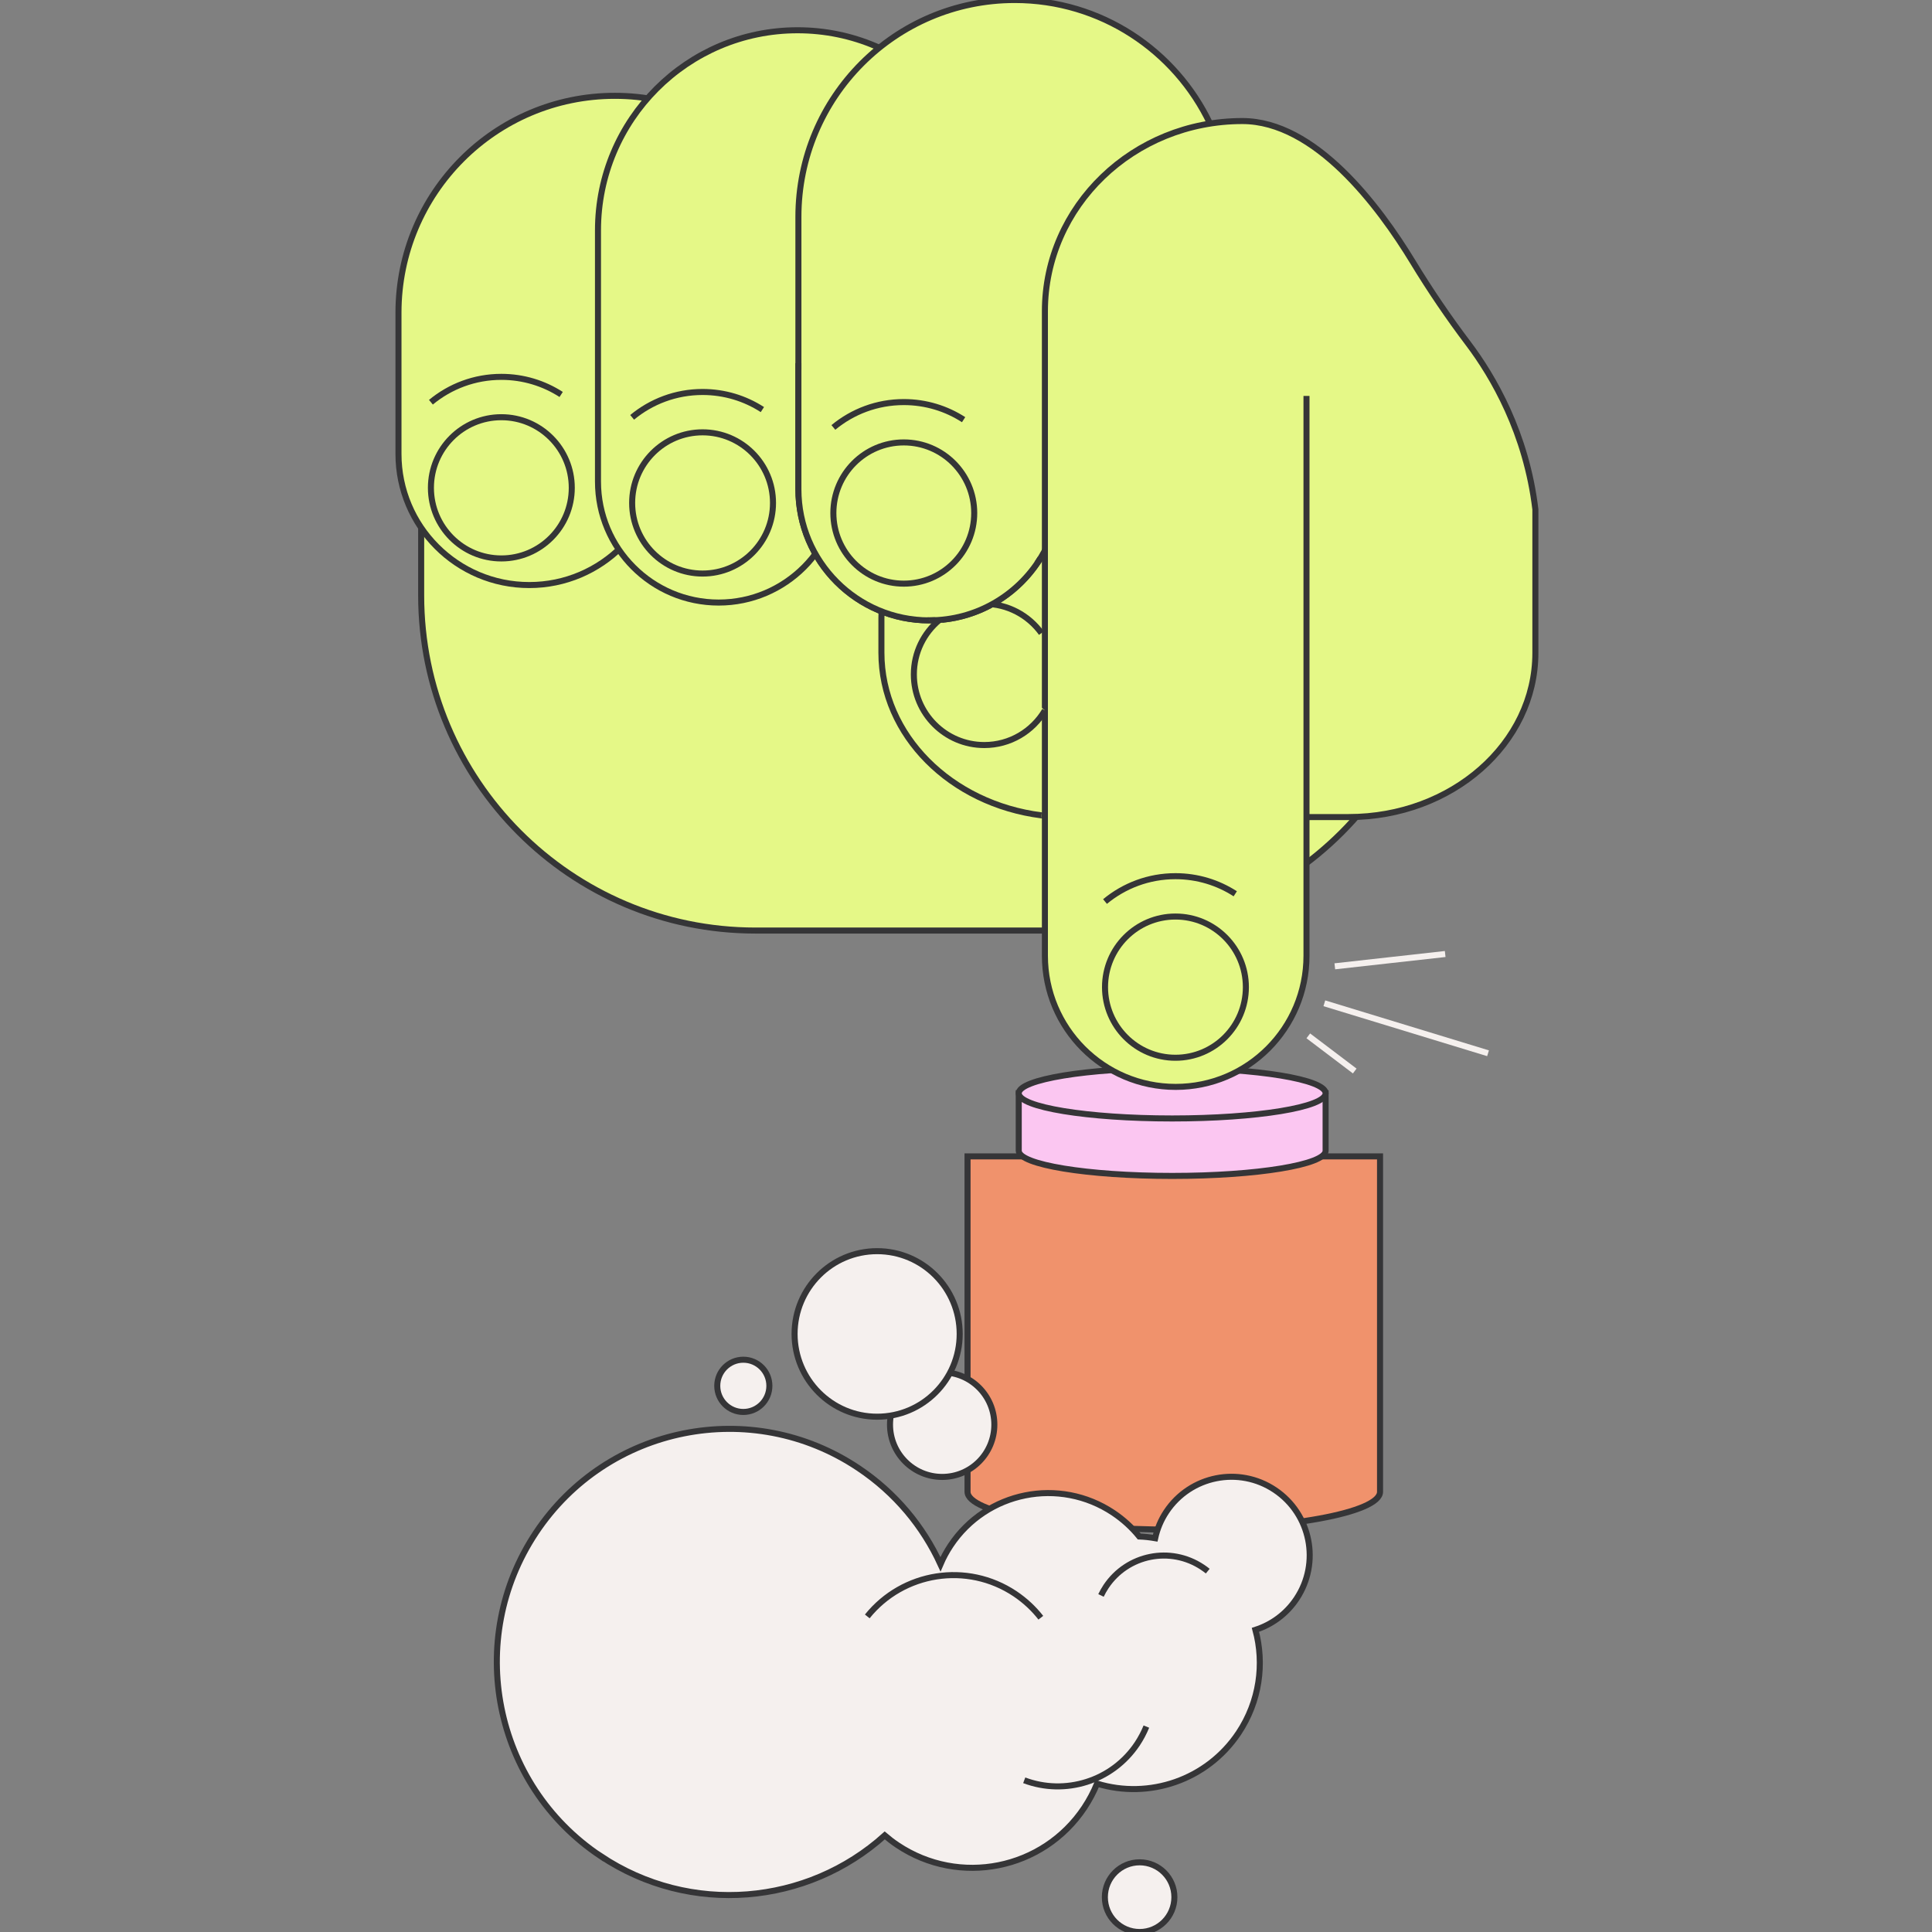 <svg width="320" height="320" viewBox="0 0 320 320" fill="none" xmlns="http://www.w3.org/2000/svg">
<rect x="0" y="0" width="320" height="320" fill="#808080" stroke="none"/>
<g clip-path="url(#clip0_45_6614)">
<path d="M160.254 247.088C160.254 250.546 175.552 253.353 194.416 253.353C213.28 253.353 228.578 250.546 228.578 247.088V191.535H160.254V247.088Z" fill="#F0926C" stroke="#353537" stroke-miterlimit="10"/>
<path d="M168.736 190.601C168.736 192.899 180.118 194.77 194.149 194.77C208.18 194.77 219.562 192.907 219.562 190.601V181.078H168.736V190.601Z" fill="#FBC6F1" stroke="#353537" stroke-miterlimit="10"/>
<path d="M194.149 185.253C208.184 185.253 219.562 183.387 219.562 181.085C219.562 178.782 208.184 176.916 194.149 176.916C180.114 176.916 168.736 178.782 168.736 181.085C168.736 183.387 180.114 185.253 194.149 185.253Z" fill="#FBC6F1" stroke="#353537" stroke-miterlimit="10"/>
<path d="M69.749 75.186H238.476V98.618C238.476 129.26 213.663 154.129 183.109 154.129H125.125C94.563 154.129 69.758 129.251 69.758 98.618V75.186H69.749Z" fill="#E5F887" stroke="#353537" stroke-miterlimit="10"/>
<path d="M113.077 42.188V79.78" stroke="#353537" stroke-miterlimit="10"/>
<path d="M137.657 51.792C137.657 31.952 121.617 15.871 101.828 15.871C82.039 15.871 66 31.952 66 51.792V71.006V75.183C66 87.179 75.699 96.903 87.664 96.903C99.629 96.903 109.327 87.179 109.327 75.183V42.603" fill="#E5F887"/>
<path d="M137.657 51.792C137.657 31.952 121.617 15.871 101.828 15.871C82.039 15.871 66 31.952 66 51.792V71.006V75.183C66 87.179 75.699 96.903 87.664 96.903C99.629 96.903 109.327 87.179 109.327 75.183V42.603" stroke="#353537" stroke-miterlimit="10"/>
<path d="M165.153 94.79V38.151C165.153 19.848 150.355 5.012 132.099 5.012C113.843 5.012 99.045 19.848 99.045 38.151V60.498V79.762C99.045 90.83 107.994 99.802 119.034 99.802C130.074 99.802 139.023 90.83 139.023 79.762V49.705" fill="#E5F887"/>
<path d="M165.153 94.79V38.151C165.153 19.848 150.355 5.012 132.099 5.012C113.843 5.012 99.045 19.848 99.045 38.151V60.498V79.762C99.045 90.83 107.994 99.802 119.034 99.802C130.074 99.802 139.023 90.83 139.023 79.762V49.705" stroke="#353537" stroke-miterlimit="10"/>
<path d="M200.423 20.475C194.666 8.362 182.342 0 168.069 0C148.28 0 132.241 16.081 132.241 35.921V60.147V81.032C132.241 93.028 141.94 102.752 153.905 102.752C165.87 102.752 175.568 93.028 175.568 81.032V48.452" fill="#E5F887"/>
<path d="M200.423 20.475C194.666 8.362 182.342 0 168.069 0C148.28 0 132.241 16.081 132.241 35.921V60.147V81.032C132.241 93.028 141.94 102.752 153.905 102.752C165.87 102.752 175.568 93.028 175.568 81.032V48.452" stroke="#353537" stroke-miterlimit="10"/>
<path d="M172.494 135.048C157.504 133.143 145.989 121.807 145.989 108.107V102.409C145.989 102.109 145.989 101.816 146.006 101.516" fill="#E5F887"/>
<path d="M172.494 135.048C157.504 133.143 145.989 121.807 145.989 108.107V102.409C145.989 102.109 145.989 101.816 146.006 101.516" stroke="#353537" stroke-miterlimit="10"/>
<path d="M216.854 135.333H176.951C175.435 135.333 173.952 135.241 172.494 135.049" fill="#E5F887"/>
<path d="M216.854 135.333H176.951C175.435 135.333 173.952 135.241 172.494 135.049" stroke="#353537" stroke-miterlimit="10"/>
<path d="M216.396 77.54V65.577V158.304C216.396 170.3 206.697 180.024 194.732 180.024C182.767 180.024 173.069 170.3 173.069 158.304V155.882V51.551C173.069 34.15 187.708 20.049 205.772 20.049C217.812 20.049 228.336 34.05 234.01 43.381C236.843 48.042 239.909 52.562 243.201 56.914C247.292 62.336 252.791 71.709 254.307 84.373V108.148C254.307 123.16 240.468 135.331 223.387 135.331H216.854" fill="#E5F887"/>
<path d="M216.396 77.54V65.577V158.304C216.396 170.3 206.697 180.024 194.732 180.024C182.767 180.024 173.069 170.3 173.069 158.304V155.882V51.551C173.069 34.15 187.708 20.049 205.772 20.049C217.812 20.049 228.336 34.05 234.01 43.381C236.843 48.042 239.909 52.562 243.201 56.914C247.292 62.336 252.791 71.709 254.307 84.373V108.148C254.307 123.16 240.468 135.331 223.387 135.331H216.854" stroke="#353537" stroke-miterlimit="10"/>
<path d="M173.069 117.672C171.036 121.106 167.303 123.403 163.028 123.403C156.587 123.403 151.363 118.165 151.363 111.708C151.363 108.074 153.013 104.832 155.604 102.686" fill="#E5F887"/>
<path d="M173.069 117.672C171.036 121.106 167.303 123.403 163.028 123.403C156.587 123.403 151.363 118.165 151.363 111.708C151.363 108.074 153.013 104.832 155.604 102.686" stroke="#353537" stroke-miterlimit="10"/>
<path d="M163.028 100.012C166.919 100.012 170.369 101.925 172.494 104.865L163.028 100.012Z" fill="#E5F887"/>
<path d="M163.028 100.012C166.919 100.012 170.369 101.925 172.494 104.865" stroke="#353537" stroke-miterlimit="10"/>
<path d="M153.905 102.751C161.678 102.751 168.494 98.65 172.319 92.484L153.905 102.751Z" fill="#E5F887"/>
<path d="M153.905 102.751C161.678 102.751 168.494 98.65 172.319 92.484" stroke="#353537" stroke-miterlimit="10"/>
<path d="M132.241 60.148V81.033C132.241 93.029 141.94 102.753 153.905 102.753" fill="#E5F887"/>
<path d="M132.241 60.148V81.033C132.241 93.029 141.94 102.753 153.905 102.753" stroke="#353537" stroke-miterlimit="10"/>
<path d="M83.039 92.494C89.482 92.494 94.704 87.258 94.704 80.799C94.704 74.34 89.482 69.103 83.039 69.103C76.597 69.103 71.374 74.34 71.374 80.799C71.374 87.258 76.597 92.494 83.039 92.494Z" fill="#E5F887" stroke="#353537" stroke-miterlimit="10"/>
<path d="M71.374 66.622C74.54 63.999 78.607 62.42 83.039 62.42C86.689 62.42 90.088 63.489 92.946 65.335" fill="#E5F887"/>
<path d="M71.374 66.622C74.54 63.999 78.607 62.42 83.039 62.42C86.689 62.42 90.088 63.489 92.946 65.335" stroke="#353537" stroke-miterlimit="10"/>
<path d="M116.368 94.998C122.81 94.998 128.033 89.762 128.033 83.303C128.033 76.844 122.81 71.607 116.368 71.607C109.926 71.607 104.703 76.844 104.703 83.303C104.703 89.762 109.926 94.998 116.368 94.998Z" fill="#E5F887" stroke="#353537" stroke-miterlimit="10"/>
<path d="M104.703 69.126C107.869 66.503 111.935 64.924 116.368 64.924C120.017 64.924 123.417 65.993 126.275 67.839" fill="#E5F887"/>
<path d="M104.703 69.126C107.869 66.503 111.935 64.924 116.368 64.924C120.017 64.924 123.417 65.993 126.275 67.839" stroke="#353537" stroke-miterlimit="10"/>
<path d="M149.697 96.67C156.139 96.67 161.362 91.434 161.362 84.975C161.362 78.516 156.139 73.279 149.697 73.279C143.254 73.279 138.032 78.516 138.032 84.975C138.032 91.434 143.254 96.67 149.697 96.67Z" fill="#E5F887" stroke="#353537" stroke-miterlimit="10"/>
<path d="M138.032 70.798C141.198 68.175 145.264 66.596 149.697 66.596C153.346 66.596 156.746 67.665 159.604 69.511" fill="#E5F887"/>
<path d="M138.032 70.798C141.198 68.175 145.264 66.596 149.697 66.596C153.346 66.596 156.746 67.665 159.604 69.511" stroke="#353537" stroke-miterlimit="10"/>
<path d="M194.691 175.197C201.133 175.197 206.356 169.961 206.356 163.502C206.356 157.043 201.133 151.807 194.691 151.807C188.248 151.807 183.026 157.043 183.026 163.502C183.026 169.961 188.248 175.197 194.691 175.197Z" fill="#E5F887" stroke="#353537" stroke-miterlimit="10"/>
<path d="M183.026 149.325C186.192 146.702 190.258 145.123 194.691 145.123C198.34 145.123 201.74 146.192 204.598 148.039" fill="#E5F887"/>
<path d="M183.026 149.325C186.192 146.702 190.258 145.123 194.691 145.123C198.34 145.123 201.74 146.192 204.598 148.039" stroke="#353537" stroke-miterlimit="10"/>
<path d="M219.354 166.176L246.467 174.454" stroke="#F5F0EE" stroke-miterlimit="10"/>
<path d="M221.087 160.052L239.368 158.014" stroke="#F5F0EE" stroke-miterlimit="10"/>
<path d="M216.696 171.57L224.386 177.393" stroke="#F5F0EE" stroke-miterlimit="10"/>
<path d="M99.429 307.386C114.377 317.386 133.757 315.523 146.539 304.003C147.205 304.571 147.897 305.106 148.647 305.607C158.895 312.465 172.752 309.692 179.593 299.417C180.442 298.139 181.151 296.794 181.709 295.424C190.291 298.047 199.915 294.881 205.156 287.02C208.63 281.799 209.455 275.575 207.939 269.953C210.63 269.084 213.055 267.347 214.746 264.807C218.721 258.842 217.112 250.773 211.163 246.788C205.214 242.803 197.165 244.415 193.191 250.38C192.274 251.758 191.666 253.245 191.333 254.774C190.458 254.624 189.583 254.523 188.7 254.49C187.5 253.011 186.067 251.692 184.409 250.58C175.476 244.607 163.411 247.022 157.454 255.977C156.787 256.979 156.229 258.015 155.771 259.085C152.896 252.828 148.322 247.264 142.181 243.162C124.492 231.325 100.578 236.112 88.772 253.847C76.965 271.582 81.739 295.557 99.429 307.395V307.386Z" fill="#F5F0EE" stroke="#353537" stroke-miterlimit="10"/>
<path d="M143.648 267.729C149.538 260.395 160.154 258.657 168.119 263.979C169.786 265.098 171.219 266.443 172.394 267.947" fill="#F5F0EE"/>
<path d="M143.648 267.729C149.538 260.395 160.154 258.657 168.119 263.979C169.786 265.098 171.219 266.443 172.394 267.947" stroke="#353537" stroke-miterlimit="10"/>
<path d="M189.875 285.977C189.475 286.954 188.975 287.906 188.375 288.817C184.209 295.074 176.385 297.413 169.644 294.873" fill="#F5F0EE"/>
<path d="M189.875 285.977C189.475 286.954 188.975 287.906 188.375 288.817C184.209 295.074 176.385 297.413 169.644 294.873" stroke="#353537" stroke-miterlimit="10"/>
<path d="M182.359 264.256C182.601 263.754 182.875 263.262 183.192 262.785C186.725 257.481 193.874 256.052 199.165 259.586C199.473 259.786 199.765 260.004 200.04 260.229" fill="#F5F0EE"/>
<path d="M182.359 264.256C182.601 263.754 182.875 263.262 183.192 262.785C186.725 257.481 193.874 256.052 199.165 259.586C199.473 259.786 199.765 260.004 200.04 260.229" stroke="#353537" stroke-miterlimit="10"/>
<path d="M156.054 244.625C160.826 244.625 164.695 240.746 164.695 235.962C164.695 231.177 160.826 227.299 156.054 227.299C151.282 227.299 147.414 231.177 147.414 235.962C147.414 240.746 151.282 244.625 156.054 244.625Z" fill="#F5F0EE" stroke="#353537" stroke-miterlimit="10"/>
<path d="M145.281 234.65C152.832 234.65 158.954 228.512 158.954 220.941C158.954 213.37 152.832 207.232 145.281 207.232C137.729 207.232 131.608 213.37 131.608 220.941C131.608 228.512 137.729 234.65 145.281 234.65Z" fill="#F5F0EE" stroke="#353537" stroke-miterlimit="10"/>
<path d="M123.117 233.865C125.501 233.865 127.433 231.928 127.433 229.538C127.433 227.148 125.501 225.211 123.117 225.211C120.733 225.211 118.801 227.148 118.801 229.538C118.801 231.928 120.733 233.865 123.117 233.865Z" fill="#F5F0EE" stroke="#353537" stroke-miterlimit="10"/>
<path d="M188.758 320.002C191.938 320.002 194.516 317.418 194.516 314.23C194.516 311.041 191.938 308.457 188.758 308.457C185.578 308.457 183 311.041 183 314.23C183 317.418 185.578 320.002 188.758 320.002Z" fill="#F5F0EE" stroke="#353537" stroke-miterlimit="10"/>
</g>
<defs>
<clipPath id="clip0_45_6614">
<rect width="320" height="320" fill="white"/>
</clipPath>
</defs>
</svg>
